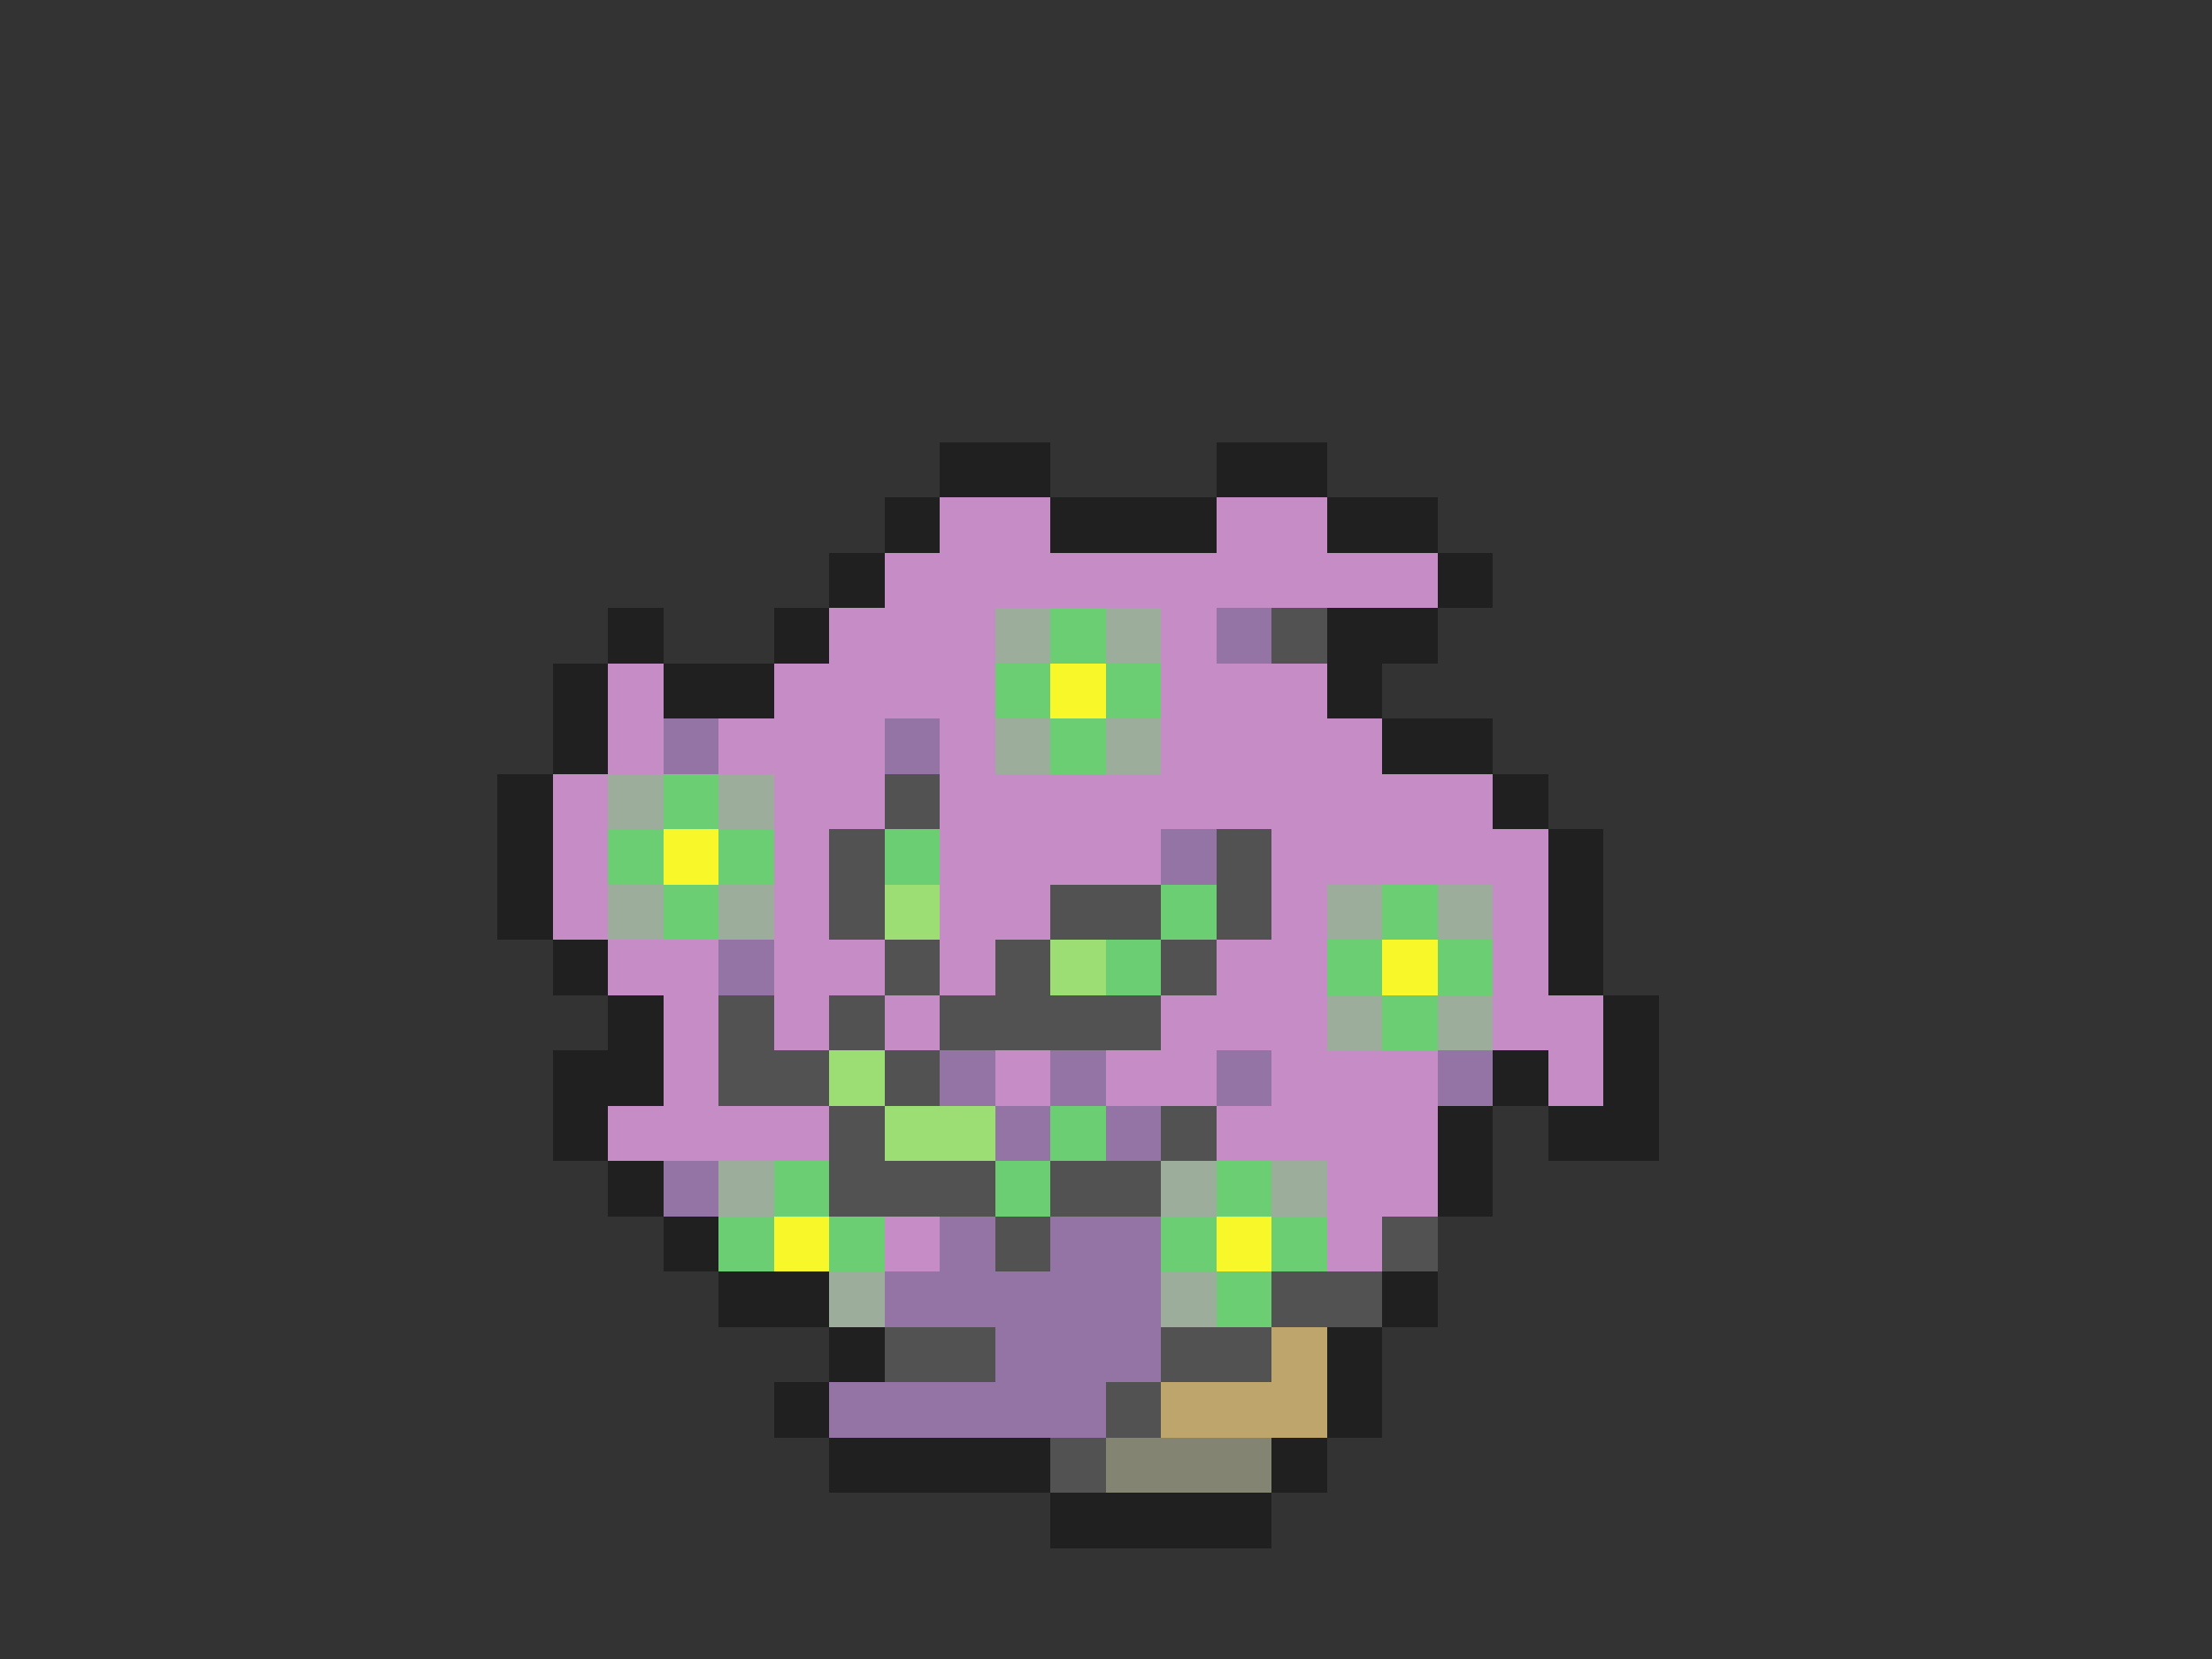 <svg xmlns="http://www.w3.org/2000/svg" viewBox="0 -0.5 40 30" shape-rendering="crispEdges">
<rect x="0" y="-0.5" width="40" height="30" fill="#333333" stroke="none"/>
<path stroke="#202020" d="M17 8h2M22 8h2M16 9h1M19 9h3M24 9h2M15 10h1M26 10h1M11 11h1M14 11h1M24 11h2M10 12h1M12 12h2M24 12h1M10 13h1M25 13h2M9 14h1M27 14h1M9 15h1M28 15h1M9 16h1M28 16h1M10 17h1M28 17h1M11 18h1M29 18h1M10 19h2M27 19h1M29 19h1M10 20h1M26 20h1M28 20h2M11 21h1M26 21h1M12 22h1M13 23h2M25 23h1M15 24h1M24 24h1M14 25h1M24 25h1M15 26h4M23 26h1M19 27h4" />
<path stroke="#c58cc5" d="M17 9h2M22 9h2M16 10h10M15 11h3M21 11h1M11 12h1M14 12h4M21 12h3M11 13h1M13 13h3M17 13h1M21 13h4M10 14h1M14 14h2M17 14h10M10 15h1M14 15h1M17 15h4M23 15h5M10 16h1M14 16h1M17 16h2M23 16h1M27 16h1M11 17h2M14 17h2M17 17h1M22 17h2M27 17h1M12 18h1M14 18h1M16 18h1M21 18h3M27 18h2M12 19h1M18 19h1M20 19h2M23 19h3M28 19h1M11 20h4M22 20h4M24 21h2M16 22h1M24 22h1" />
<path stroke="#9cad9c" d="M18 11h1M20 11h1M18 13h1M20 13h1M11 14h1M13 14h1M11 16h1M13 16h1M24 16h1M26 16h1M24 18h1M26 18h1M13 21h1M21 21h1M23 21h1M15 23h1M21 23h1" />
<path stroke="#6bce73" d="M19 11h1M18 12h1M20 12h1M19 13h1M12 14h1M11 15h1M13 15h1M16 15h1M12 16h1M21 16h1M25 16h1M20 17h1M24 17h1M26 17h1M25 18h1M19 20h1M14 21h1M18 21h1M22 21h1M13 22h1M15 22h1M21 22h1M23 22h1M22 23h1" />
<path stroke="#9473a5" d="M22 11h1M12 13h1M16 13h1M21 15h1M13 17h1M17 19h1M19 19h1M22 19h1M26 19h1M18 20h1M20 20h1M12 21h1M17 22h1M19 22h2M16 23h5M18 24h3M15 25h5" />
<path stroke="#525252" d="M23 11h1M16 14h1M15 15h1M22 15h1M15 16h1M19 16h2M22 16h1M16 17h1M18 17h1M21 17h1M13 18h1M15 18h1M17 18h4M13 19h2M16 19h1M15 20h1M21 20h1M15 21h3M19 21h2M18 22h1M25 22h1M23 23h2M16 24h2M21 24h2M20 25h1M19 26h1" />
<path stroke="#f7f729" d="M19 12h1M12 15h1M25 17h1M14 22h1M22 22h1" />
<path stroke="#9cde73" d="M16 16h1M19 17h1M15 19h1M16 20h2" />
<path stroke="#bda56b" d="M23 24h1M21 25h3" />
<path stroke="#848473" d="M20 26h3" />
</svg>